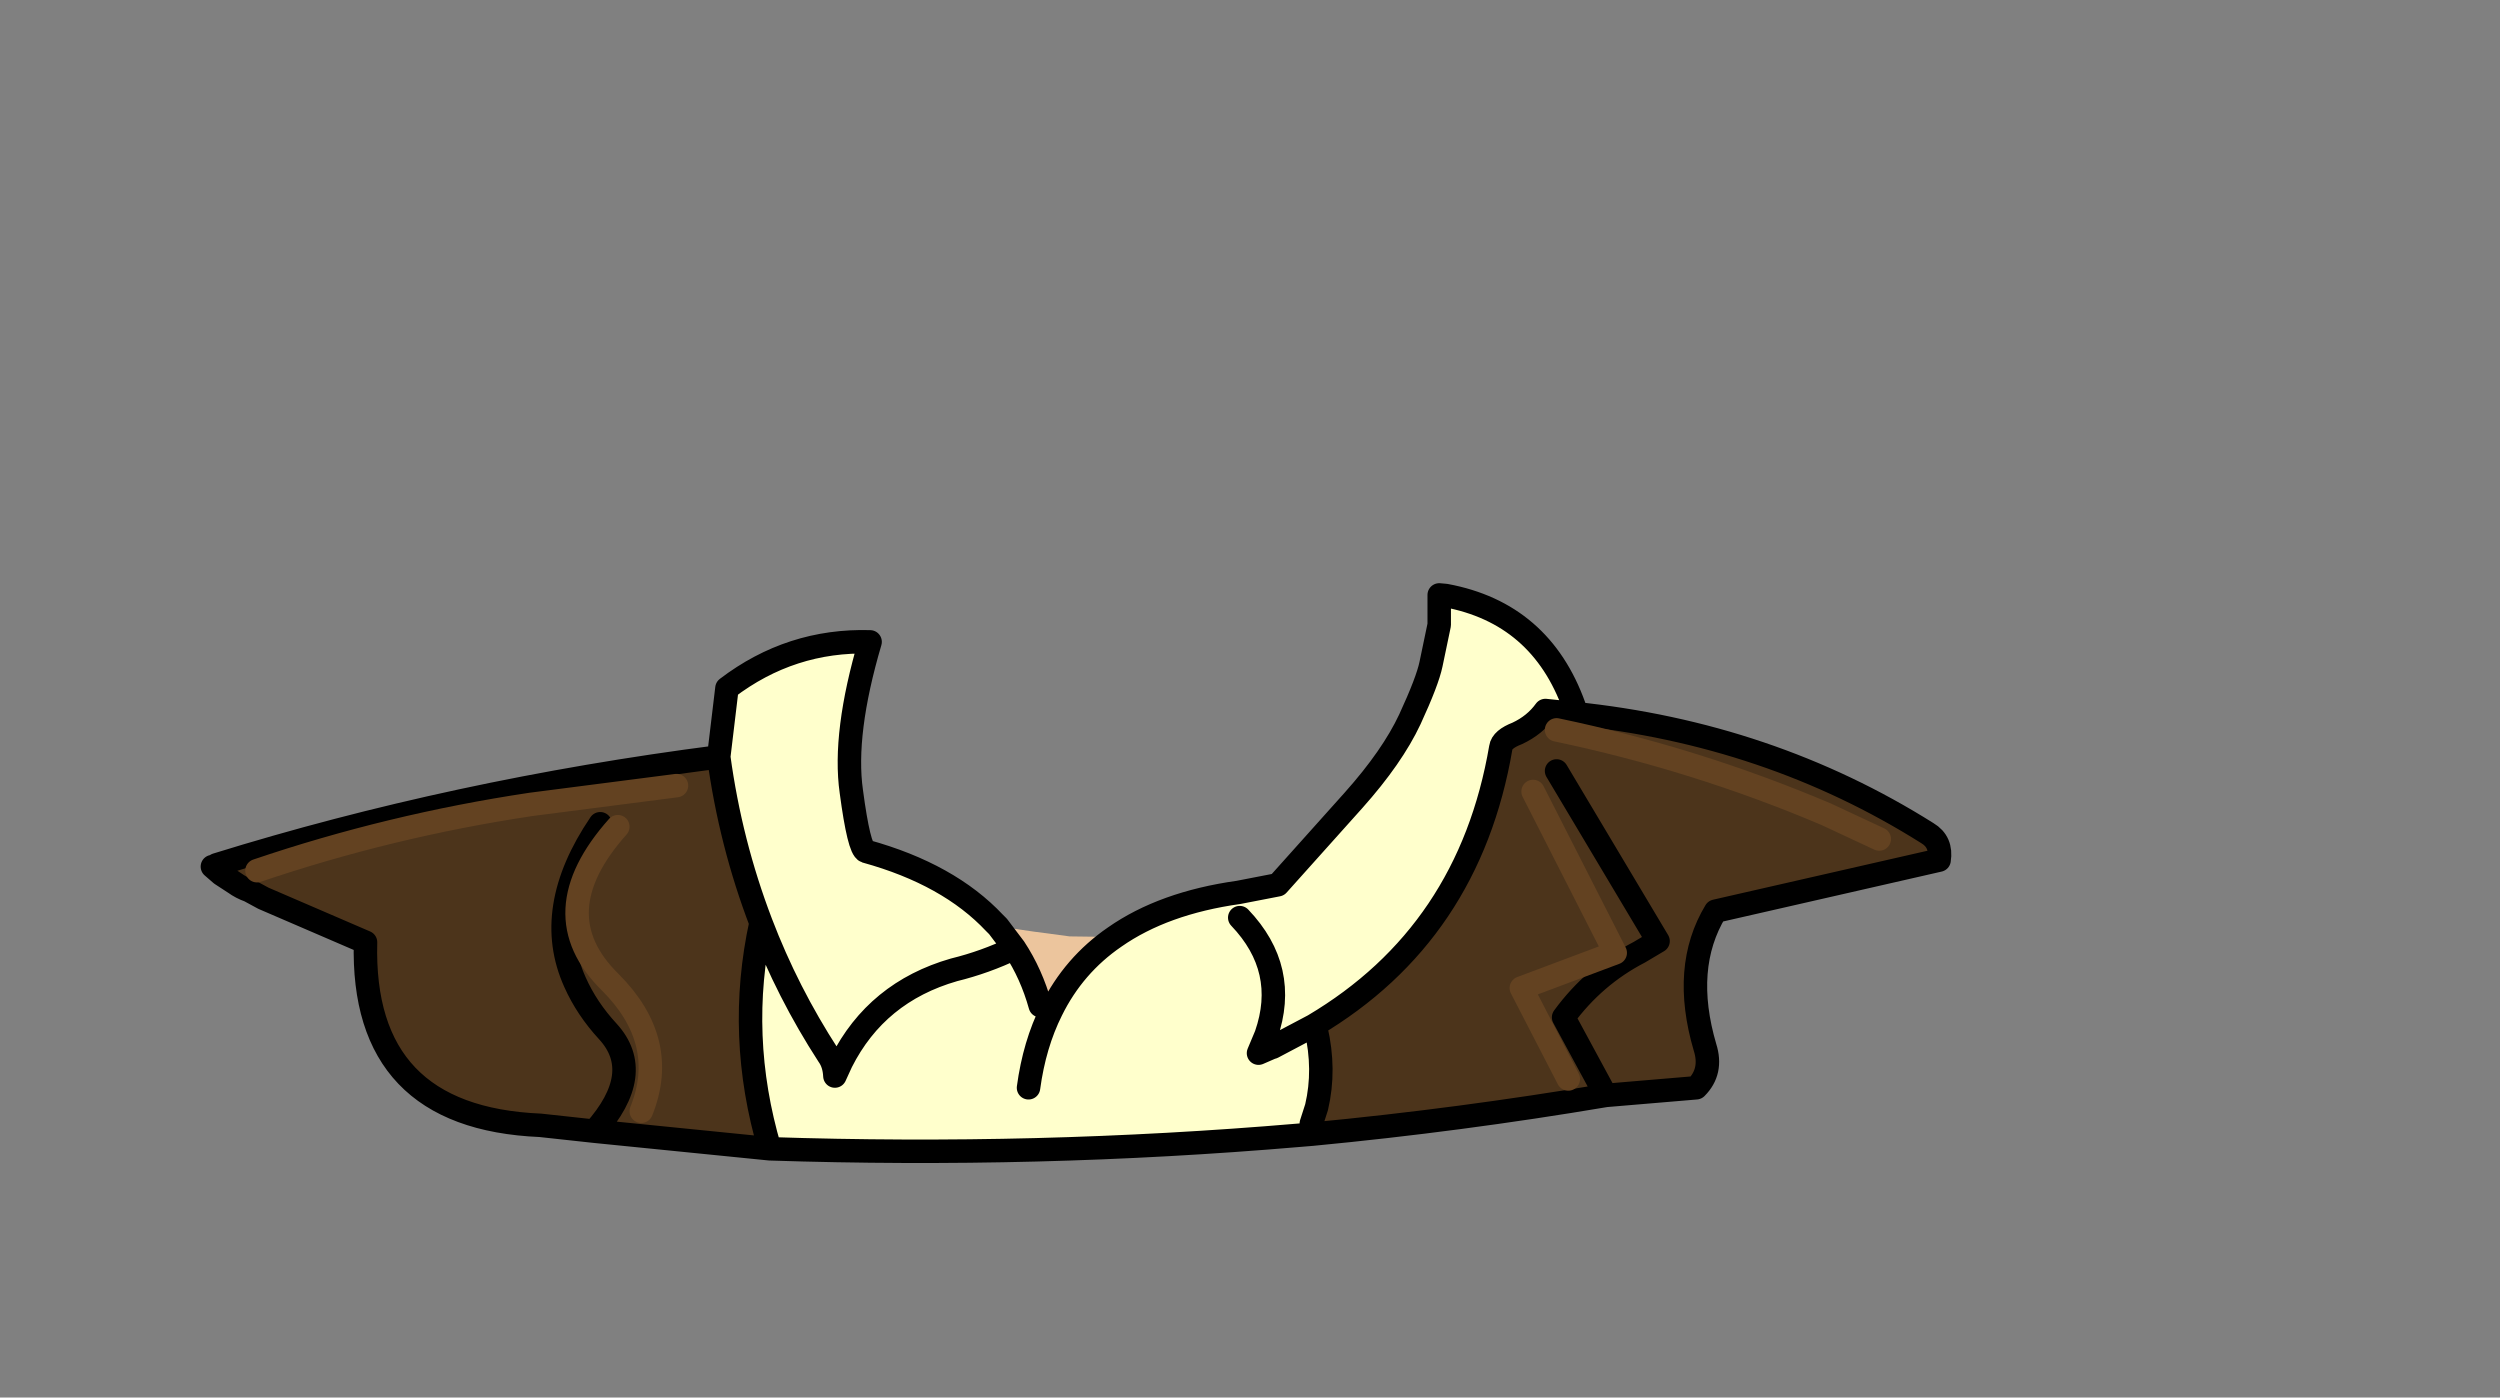 <?xml version="1.0" encoding="UTF-8" standalone="no"?>
<svg xmlns:xlink="http://www.w3.org/1999/xlink" xmlns="http://www.w3.org/2000/svg" height="119.1px" width="213.05px">
  <rect width="100%" height="100%" fill="#808080" stroke="none"/>
  <g transform="matrix(1.0, 0.0, 0.0, 1.0, 94.65, 81.2)">
    <g data-characterId="897" height="48.45" transform="matrix(1.0, 0.0, 0.0, 1.0, -77.05, -31.05)" width="148.2" xlink:href="#shape0">
      <g id="shape0" transform="matrix(1.0, 0.0, 0.0, 1.0, 77.05, 31.05)">
        <path d="M0.35 -1.35 Q-3.15 1.05 -5.05 4.9 L-6.0 4.5 Q-6.75 1.8 -8.2 -0.4 L-9.6 -2.25 -6.5 -1.8 -3.5 -1.4 0.35 -1.35" fill="#ecc59d" fill-rule="evenodd" stroke="none"/>
        <path d="M28.0 -30.45 L28.55 -30.45 Q36.65 -28.95 39.5 -21.0 L39.45 -20.4 37.05 -20.65 Q36.15 -19.4 34.65 -18.7 33.35 -18.2 33.25 -17.5 30.55 -1.65 17.3 6.2 L17.5 6.5 Q18.3 9.95 17.55 13.15 L17.1 14.55 17.2 15.45 16.0 15.55 Q-6.25 17.45 -29.05 16.7 -31.9 7.05 -29.8 -2.55 -32.4 -9.35 -33.4 -16.7 L-32.7 -22.55 Q-27.25 -26.7 -20.5 -26.5 -22.8 -18.7 -22.1 -13.75 -21.45 -8.85 -20.85 -8.65 -13.8 -6.7 -9.9 -2.55 L-9.6 -2.25 -8.2 -0.4 Q-10.7 0.8 -13.35 1.45 -19.95 3.35 -22.95 9.3 -19.95 3.35 -13.35 1.45 -10.7 0.8 -8.2 -0.4 -6.75 1.8 -6.0 4.5 L-5.05 4.9 Q-3.15 1.05 0.35 -1.35 4.5 -4.25 10.9 -5.15 L14.25 -5.8 20.7 -13.0 Q24.0 -16.7 25.5 -19.9 27.0 -23.15 27.3 -24.6 L28.0 -27.95 28.0 -30.45 M-7.0 11.5 Q-6.5 7.8 -5.05 4.9 -6.5 7.8 -7.0 11.5 M13.75 8.05 L13.25 7.0 12.6 8.55 13.75 8.05 13.8 8.05 17.3 6.2 13.8 8.05 13.75 8.05 M11.0 -3.0 Q15.2 1.4 13.25 7.0 15.2 1.4 11.0 -3.0 M-24.05 8.75 Q-27.55 3.35 -29.8 -2.55 -27.55 3.35 -24.05 8.75 -23.55 9.45 -23.5 10.5 L-22.95 9.3 -24.05 8.75" fill="#ffffcc" fill-rule="evenodd" stroke="none"/>
        <path d="M17.3 6.2 Q30.55 -1.65 33.25 -17.5 33.35 -18.2 34.65 -18.7 36.15 -19.4 37.05 -20.65 L39.45 -20.4 Q56.1 -18.7 69.6 -10.2 70.85 -9.45 70.6 -7.9 L51.55 -3.55 Q48.65 1.25 50.65 8.05 51.3 10.1 49.9 11.5 L42.2 12.15 Q29.75 14.25 17.2 15.45 L17.1 14.55 17.55 13.15 Q18.3 9.95 17.5 6.5 L17.3 6.2 M38.0 -15.5 L46.65 -1.0 45.05 -0.05 Q41.2 1.95 38.6 5.5 L42.2 12.15 38.6 5.5 Q41.2 1.95 45.05 -0.05 L46.65 -1.0 38.0 -15.5 M36.0 -13.75 L43.0 0.0 35.0 3.0 39.0 10.75 35.0 3.0 43.0 0.0 36.0 -13.75 M65.5 -9.7 L61.0 -11.8 Q49.95 -16.5 38.0 -19.0 49.95 -16.5 61.0 -11.8 L65.5 -9.7 M-29.05 16.7 L-44.0 15.2 -48.6 14.7 Q-63.9 14.05 -63.5 -0.9 L-72.2 -4.65 -73.4 -5.3 Q-74.1 -5.55 -74.65 -5.95 L-75.8 -6.7 -76.55 -7.35 Q-76.35 -7.35 -76.2 -7.5 -55.9 -13.8 -33.4 -16.7 -32.4 -9.35 -29.8 -2.55 -31.9 7.05 -29.05 16.7 M-37.0 -14.25 L-49.4 -12.65 Q-61.4 -10.85 -72.75 -7.0 -61.4 -10.85 -49.4 -12.65 L-37.0 -14.25 M-43.5 -11.0 Q-48.45 -3.7 -45.65 2.5 -44.65 4.75 -42.85 6.7 -39.6 10.25 -44.0 15.2 -39.6 10.25 -42.85 6.7 -44.65 4.75 -45.65 2.5 -48.45 -3.7 -43.5 -11.0 M-40.0 13.5 Q-37.6 7.55 -42.65 2.5 -48.6 -3.35 -42.0 -10.75 -48.6 -3.35 -42.65 2.5 -37.6 7.55 -40.0 13.5" fill="#4c341b" fill-rule="evenodd" stroke="none"/>
        <path d="M28.55 -30.45 L28.0 -30.5 28.0 -30.45 28.0 -27.95 27.3 -24.6 Q27.0 -23.15 25.5 -19.9 24.0 -16.7 20.7 -13.0 L14.25 -5.8 10.9 -5.15 Q4.5 -4.25 0.35 -1.35 -3.15 1.05 -5.05 4.9 -6.5 7.8 -7.0 11.5 M39.45 -20.4 L37.05 -20.65 Q36.15 -19.4 34.65 -18.7 33.35 -18.2 33.25 -17.5 30.55 -1.65 17.3 6.2 L13.8 8.05 13.75 8.05 12.6 8.55 13.25 7.0 Q15.2 1.4 11.0 -3.0 M17.5 6.5 Q18.3 9.95 17.55 13.15 L17.1 14.55 M17.2 15.45 Q29.75 14.25 42.2 12.15 L38.6 5.5 Q41.2 1.95 45.05 -0.05 L46.65 -1.0 38.0 -15.5 M39.45 -20.4 Q56.1 -18.7 69.6 -10.2 70.85 -9.45 70.6 -7.9 L51.55 -3.55 Q48.65 1.25 50.65 8.05 51.3 10.1 49.9 11.5 L42.2 12.15 M28.55 -30.45 Q36.65 -28.95 39.5 -21.0 M17.2 15.45 L16.0 15.55 Q-6.25 17.45 -29.05 16.7 L-44.0 15.2 -48.6 14.7 Q-63.9 14.05 -63.5 -0.9 L-72.2 -4.65 -73.4 -5.3 Q-74.1 -5.55 -74.65 -5.95 L-75.8 -6.7 -76.55 -7.35 Q-76.35 -7.35 -76.2 -7.5 -55.9 -13.8 -33.4 -16.7 L-32.7 -22.55 Q-27.25 -26.7 -20.5 -26.5 -22.8 -18.7 -22.1 -13.75 -21.45 -8.85 -20.85 -8.65 -13.8 -6.7 -9.9 -2.55 L-9.6 -2.25 -8.2 -0.4 Q-10.7 0.8 -13.35 1.45 -19.95 3.35 -22.95 9.3 L-23.5 10.5 Q-23.55 9.45 -24.05 8.75 -27.55 3.35 -29.8 -2.55 -31.9 7.05 -29.05 16.7 M-33.4 -16.7 Q-32.4 -9.35 -29.8 -2.55 M-44.0 15.2 Q-39.6 10.25 -42.85 6.7 -44.65 4.75 -45.65 2.5 -48.45 -3.7 -43.5 -11.0 M-6.0 4.5 Q-6.75 1.8 -8.2 -0.4" fill="none" stroke="#000000" stroke-linecap="round" stroke-linejoin="round" stroke-width="2.0"/>
        <path d="M38.0 -19.0 Q49.95 -16.5 61.0 -11.8 L65.5 -9.7 M39.0 10.75 L35.0 3.0 43.0 0.0 36.0 -13.75 M-72.75 -7.0 Q-61.4 -10.85 -49.4 -12.65 L-37.0 -14.25 M-42.0 -10.75 Q-48.6 -3.35 -42.65 2.5 -37.6 7.55 -40.0 13.5" fill="none" stroke="#634221" stroke-linecap="round" stroke-linejoin="round" stroke-width="2.0"/>
      </g>
    </g>
  </g>
  <defs></defs>
</svg>
